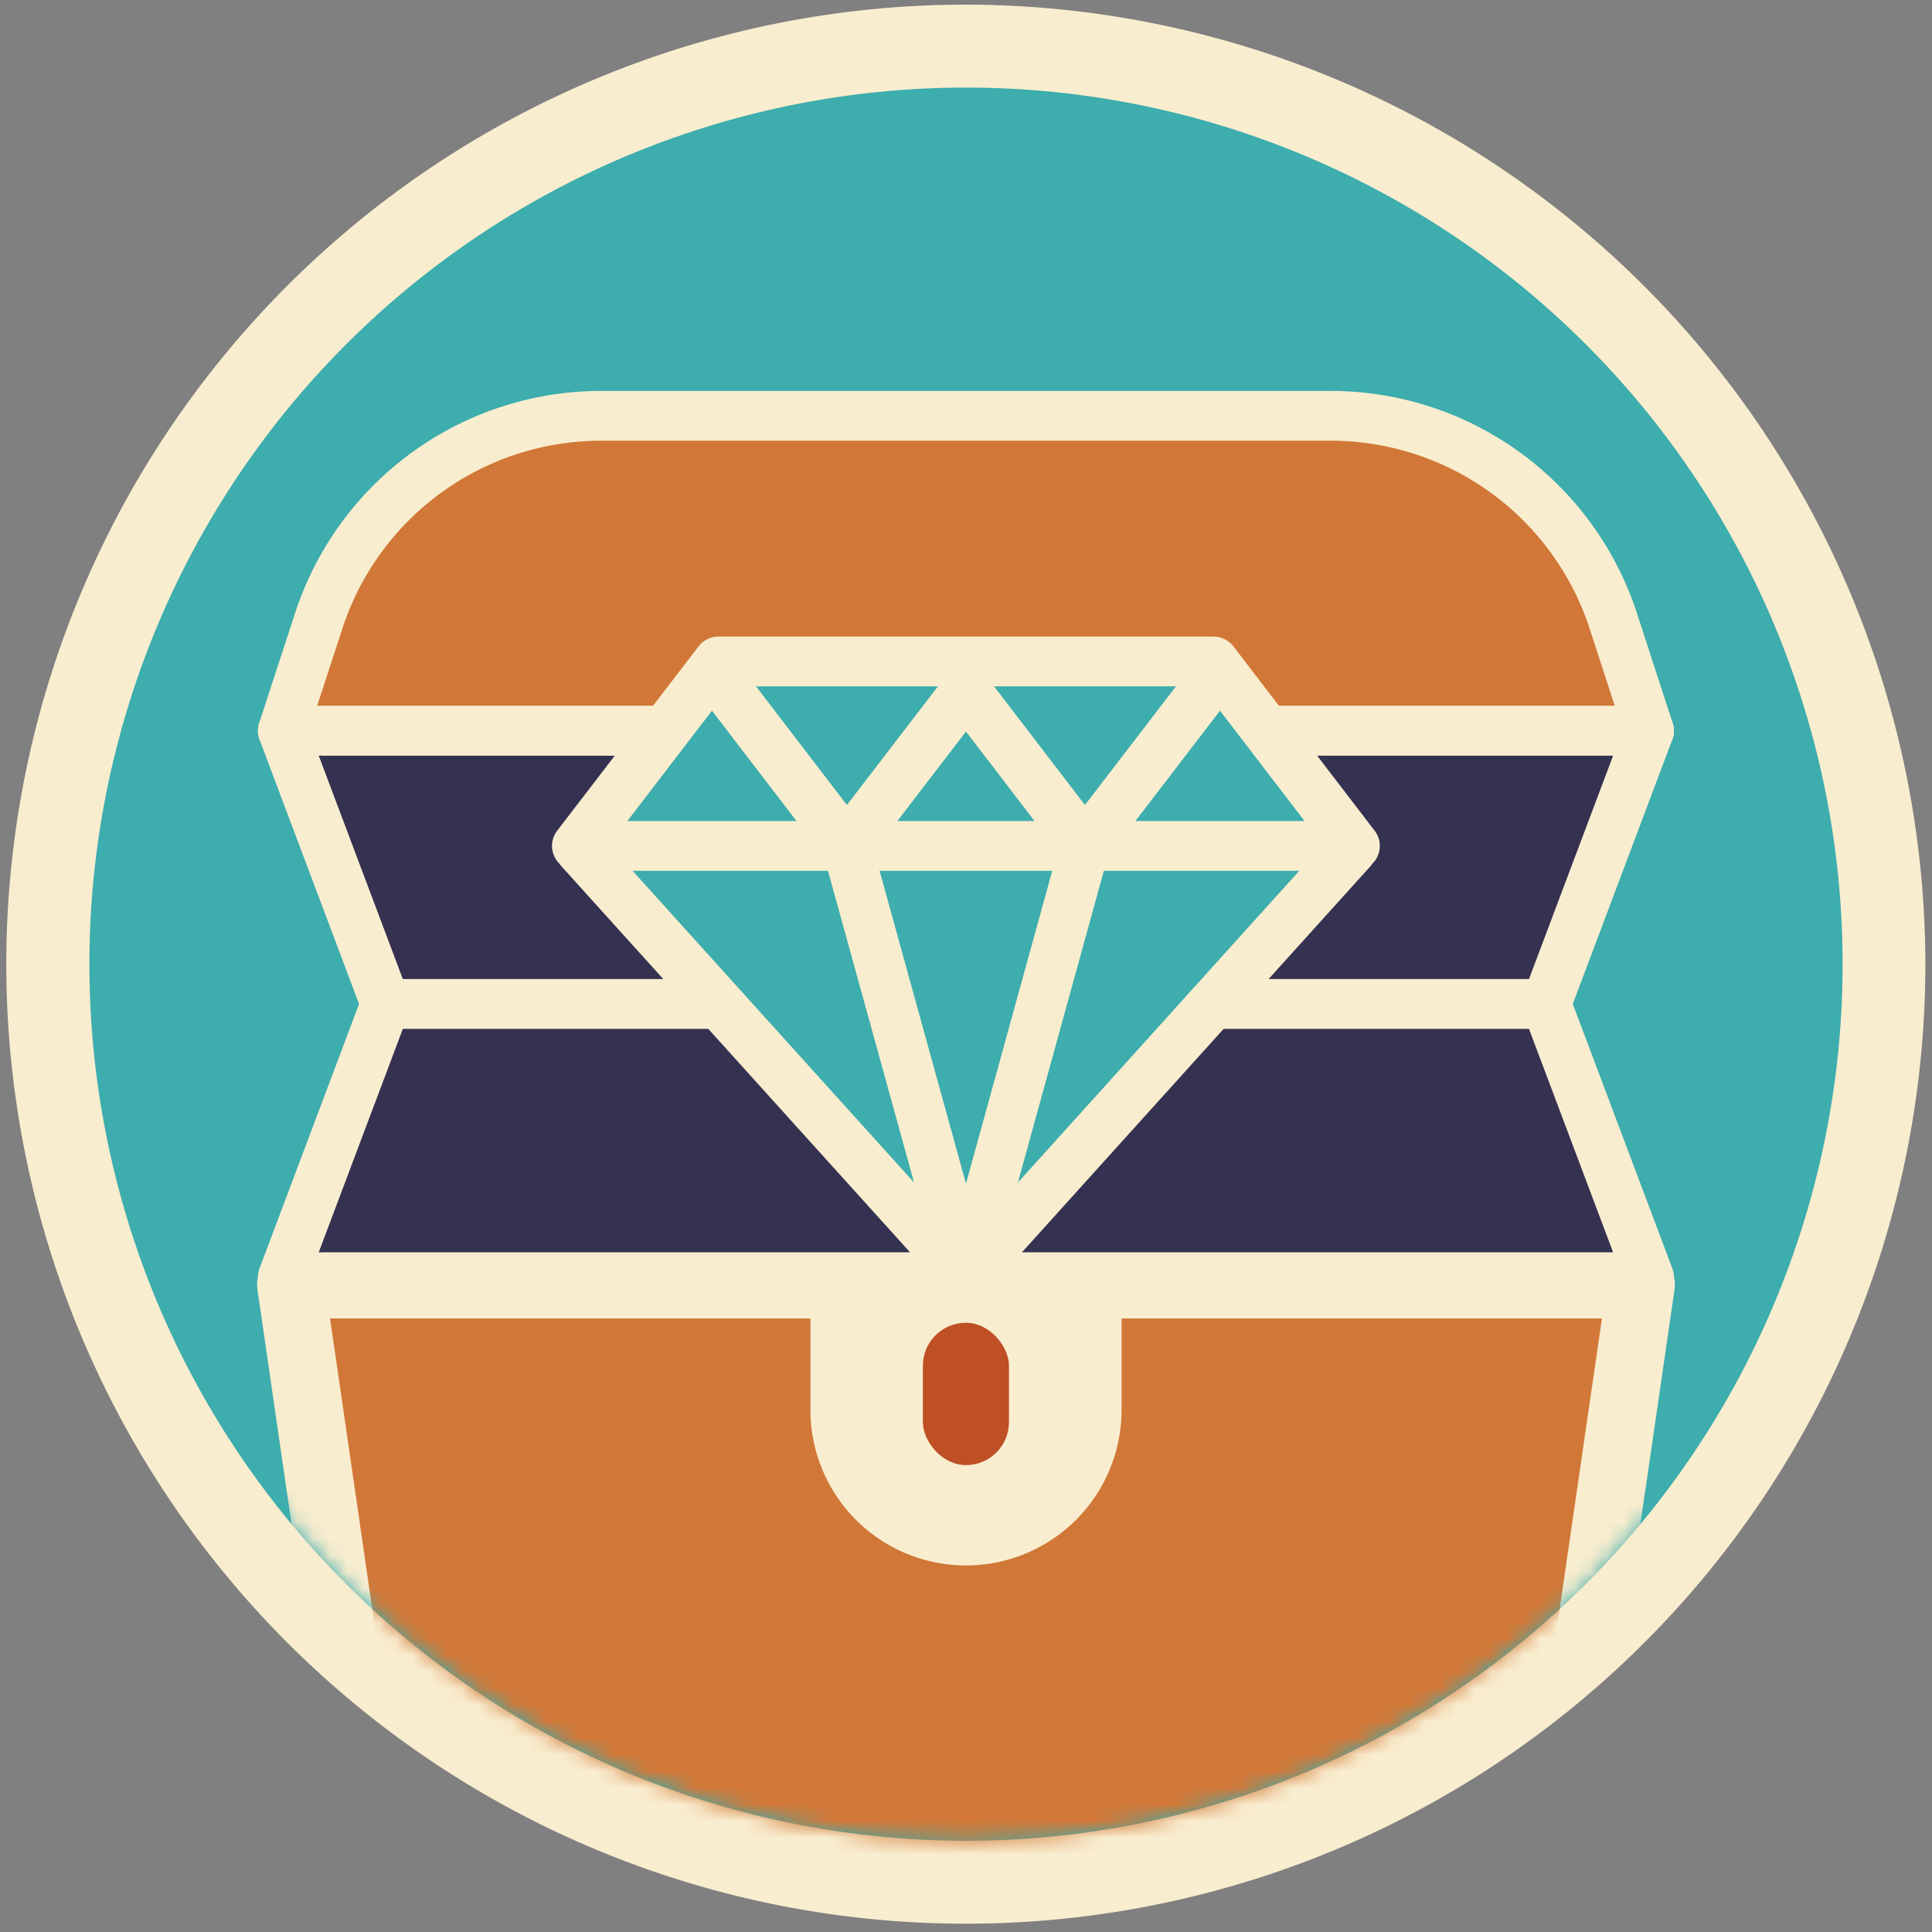 <svg id="Layer_1" data-name="Layer 1" xmlns="http://www.w3.org/2000/svg" xmlns:xlink="http://www.w3.org/1999/xlink" viewBox="0 0 116.48 116.48"><rect x="0" y="0" width="116.48" height="116.48" fill="#808080" stroke="none"/><defs><style>.cls-1{fill:#fff;}.cls-2,.cls-8{fill:#3dadad;}.cls-3{fill:#f9edcf;}.cls-4{mask:url(#mask);}.cls-5,.cls-6{fill:#d17838;}.cls-10,.cls-5,.cls-6,.cls-7,.cls-8,.cls-9{stroke:#f9edcf;stroke-linejoin:round;}.cls-5{stroke-width:4.08px;}.cls-10,.cls-6,.cls-7,.cls-8,.cls-9{stroke-width:3px;}.cls-7{fill:#343151;}.cls-10,.cls-9{fill:none;}.cls-9{stroke-linecap:round;}.cls-11{fill:#bf4f24;}</style><mask id="mask" x="5.39" y="5.28" width="105.69" height="116.32" maskUnits="userSpaceOnUse"><circle class="cls-1" cx="58.24" cy="58.13" r="52.84"/></mask></defs><title>talents</title><path class="cls-2" d="M58.24,113.47a55.35,55.35,0,1,1,55.34-55.34A55.4,55.4,0,0,1,58.24,113.47Z"/><path class="cls-3" d="M58.24,5.28A52.85,52.85,0,1,1,5.39,58.13,52.85,52.85,0,0,1,58.24,5.28m0-5a57.85,57.85,0,1,0,57.84,57.85A57.91,57.91,0,0,0,58.24.28Z"/><g class="cls-4"><polygon class="cls-5" points="92.81 119.56 23.66 119.56 17.54 77.45 98.94 77.45 92.81 119.56"/><path class="cls-6" d="M80.22,25.07h-44a17.91,17.91,0,0,0-17,12.35l-2.17,6.64H99.42l-2.16-6.64A17.92,17.92,0,0,0,80.22,25.07Z"/><polygon class="cls-7" points="93.22 60.53 23.25 60.53 17.05 44.06 99.42 44.06 93.22 60.53"/><polygon class="cls-7" points="93.22 60.53 23.25 60.53 17.05 77 99.42 77 93.22 60.53"/><path class="cls-3" d="M48.86,79.31H67.62a0,0,0,0,1,0,0V85a9.38,9.38,0,0,1-9.38,9.38h0A9.38,9.38,0,0,1,48.86,85V79.31a0,0,0,0,1,0,0Z"/><polyline class="cls-8" points="81.6 51.12 58.24 77 34.87 51.12"/><polygon class="cls-8" points="81.69 51 34.78 51 43.31 39.88 73.17 39.88 81.69 51"/><line class="cls-9" x1="43.89" y1="41.64" x2="51.06" y2="51"/><line class="cls-9" x1="58.24" y1="41.64" x2="65.41" y2="51"/><line class="cls-9" x1="51.06" y1="51" x2="58.24" y2="41.64"/><line class="cls-9" x1="65.41" y1="51" x2="72.59" y2="41.64"/><line class="cls-10" x1="51.06" y1="51" x2="58.24" y2="77"/><line class="cls-10" x1="65.41" y1="51" x2="58.24" y2="77"/><rect class="cls-11" x="55.64" y="79.75" width="5.19" height="8.58" rx="2.59"/></g></svg>
